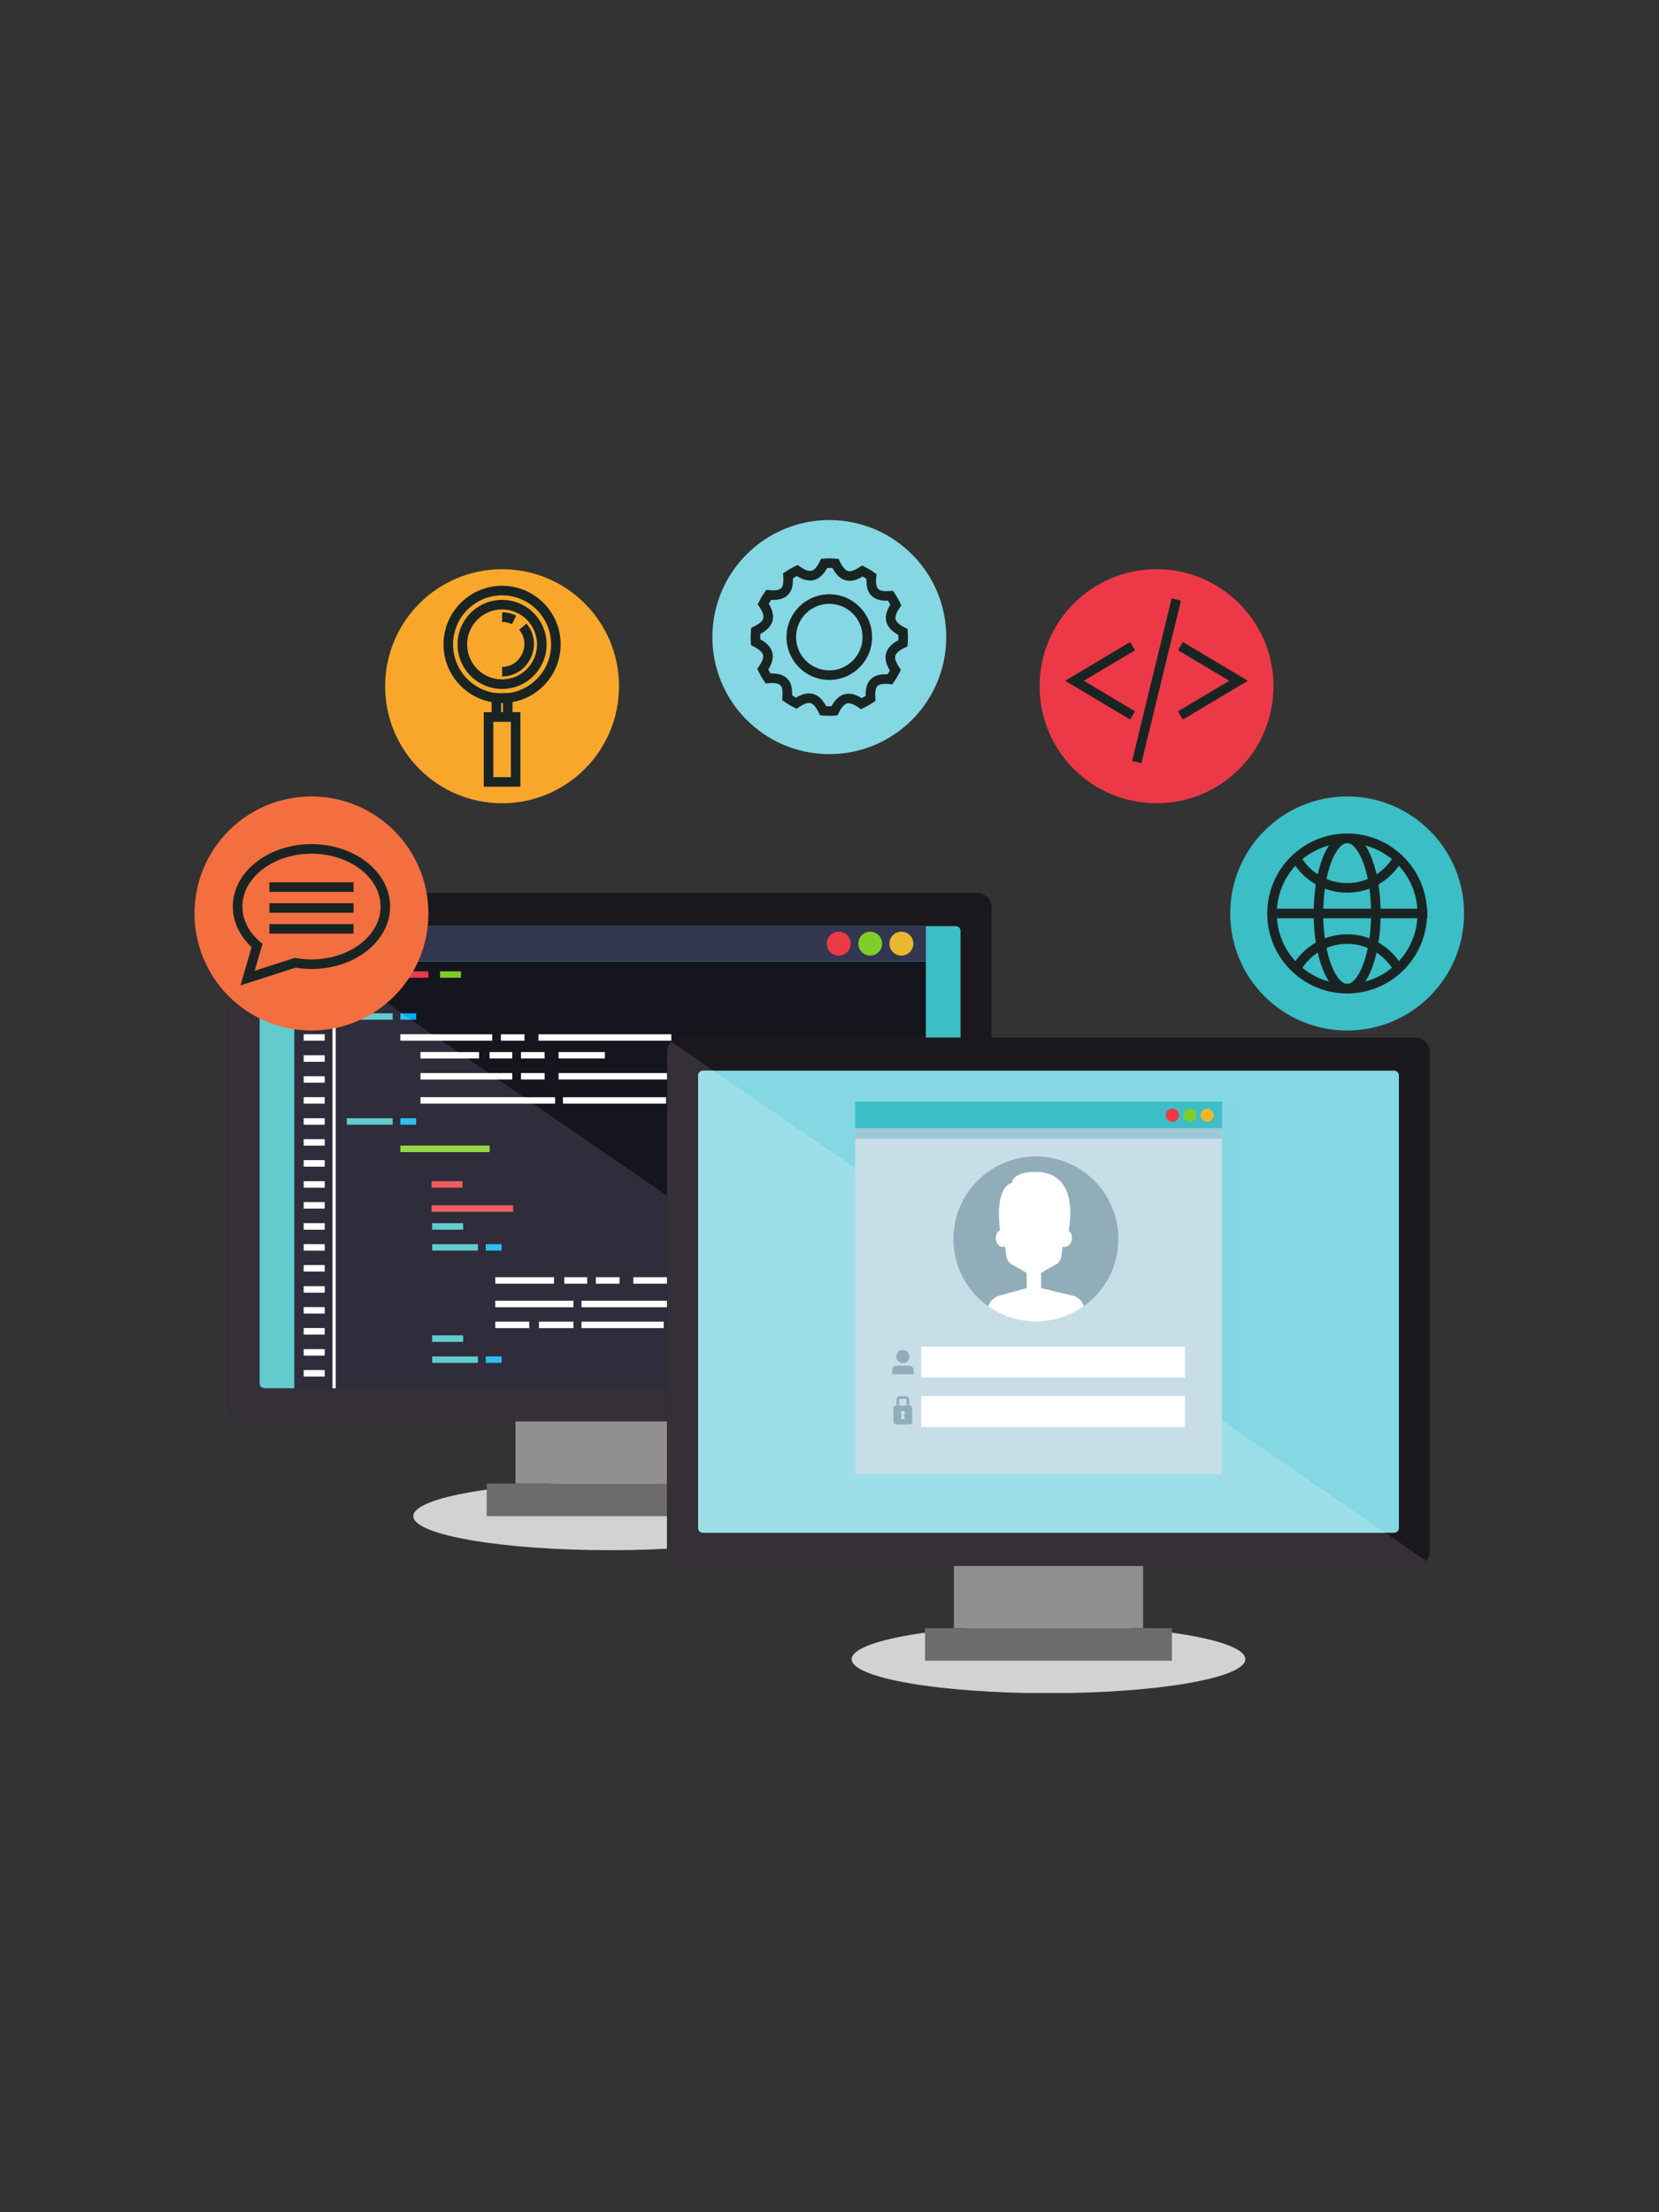<?xml version="1.0" encoding="UTF-8"?>
<svg xmlns="http://www.w3.org/2000/svg" xmlns:xlink="http://www.w3.org/1999/xlink" width="1296pt" height="1728pt" viewBox="0 0 1296 1728" version="1.2">
<rect x="0" y="0" width="1296" height="1728" fill="#333333" stroke="none"/>
<defs>
<clipPath id="clip1">
  <path d="M 665 1269 L 973 1269 L 973 1322.395 L 665 1322.395 Z M 665 1269 "/>
</clipPath>
</defs>
<g id="surface1">
<path style=" stroke:none;fill-rule:nonzero;fill:rgb(82.75%,82.349%,82.349%);fill-opacity:1;" d="M 630.395 1184.277 C 630.395 1198.969 561.551 1210.879 476.625 1210.879 C 391.711 1210.879 322.859 1198.969 322.859 1184.277 C 322.859 1169.598 391.711 1157.691 476.625 1157.691 C 561.551 1157.691 630.395 1169.598 630.395 1184.277 "/>
<g clip-path="url(#clip1)" clip-rule="nonzero">
<path style=" stroke:none;fill-rule:nonzero;fill:rgb(82.75%,82.349%,82.349%);fill-opacity:1;" d="M 972.852 1296.008 C 972.852 1310.688 904.008 1322.594 819.074 1322.594 C 734.16 1322.594 665.305 1310.688 665.305 1296.008 C 665.305 1281.316 734.16 1269.406 819.074 1269.406 C 904.008 1269.406 972.852 1281.316 972.852 1296.008 "/>
</g>
<path style=" stroke:none;fill-rule:nonzero;fill:rgb(10.59%,9.409%,11.369%);fill-opacity:1;" d="M 774.562 1098.918 C 774.562 1105.184 769.5 1110.262 763.227 1110.262 L 190.012 1110.262 C 183.762 1110.262 178.676 1105.184 178.676 1098.918 L 178.676 708.816 C 178.676 702.559 183.762 697.48 190.012 697.48 L 763.227 697.48 C 769.5 697.48 774.562 702.559 774.562 708.816 L 774.562 1098.918 "/>
<path style=" stroke:none;fill-rule:nonzero;fill:rgb(23.14%,74.509%,77.249%);fill-opacity:1;" d="M 750.355 1080.617 C 750.355 1082.668 748.691 1084.332 746.641 1084.332 L 206.598 1084.332 C 204.559 1084.332 202.895 1082.668 202.895 1080.617 L 202.895 727.105 C 202.895 725.062 204.559 723.398 206.598 723.398 L 746.641 723.398 C 748.691 723.398 750.355 725.062 750.355 727.105 L 750.355 1080.617 "/>
<path style=" stroke:none;fill-rule:nonzero;fill:rgb(8.24%,8.24%,11.76%);fill-opacity:1;" d="M 229.98 1084.332 L 723.27 1084.332 L 723.27 750.973 L 229.98 750.973 Z M 229.98 1084.332 "/>
<path style=" stroke:none;fill-rule:nonzero;fill:rgb(100%,100%,100%);fill-opacity:1;" d="M 259.691 1084.332 L 262.18 1084.332 L 262.18 750.973 L 259.691 750.973 Z M 259.691 1084.332 "/>
<path style=" stroke:none;fill-rule:nonzero;fill:rgb(20%,21.179%,31.369%);fill-opacity:1;" d="M 229.98 750.836 L 723.27 750.836 L 723.27 723.34 L 229.98 723.34 Z M 229.98 750.836 "/>
<path style=" stroke:none;fill-rule:nonzero;fill:rgb(92.94%,22.35%,27.84%);fill-opacity:1;" d="M 664.566 737.09 C 664.566 742.246 660.395 746.43 655.242 746.43 C 650.09 746.43 645.91 742.246 645.91 737.09 C 645.91 731.934 650.09 727.75 655.242 727.75 C 660.395 727.75 664.566 731.934 664.566 737.09 "/>
<path style=" stroke:none;fill-rule:nonzero;fill:rgb(50.2%,79.999%,15.689%);fill-opacity:1;" d="M 689.145 737.09 C 689.145 742.246 684.965 746.43 679.812 746.43 C 674.656 746.43 670.488 742.246 670.488 737.09 C 670.488 731.934 674.656 727.75 679.812 727.75 C 684.965 727.75 689.145 731.934 689.145 737.09 "/>
<path style=" stroke:none;fill-rule:nonzero;fill:rgb(92.159%,71.759%,18.039%);fill-opacity:1;" d="M 713.5 737.09 C 713.5 742.246 709.309 746.43 704.164 746.43 C 699.012 746.43 694.832 742.246 694.832 737.09 C 694.832 731.934 699.012 727.75 704.164 727.75 C 709.309 727.75 713.5 731.934 713.5 737.09 "/>
<path style=" stroke:none;fill-rule:nonzero;fill:rgb(100%,100%,100%);fill-opacity:1;" d="M 237.262 763.727 L 253.645 763.727 L 253.645 758.715 L 237.262 758.715 Z M 237.262 763.727 "/>
<path style=" stroke:none;fill-rule:nonzero;fill:rgb(100%,100%,100%);fill-opacity:1;" d="M 237.262 780.121 L 253.645 780.121 L 253.645 775.109 L 237.262 775.109 Z M 237.262 780.121 "/>
<path style=" stroke:none;fill-rule:nonzero;fill:rgb(100%,100%,100%);fill-opacity:1;" d="M 237.262 796.512 L 253.645 796.512 L 253.645 791.504 L 237.262 791.504 Z M 237.262 796.512 "/>
<path style=" stroke:none;fill-rule:nonzero;fill:rgb(100%,100%,100%);fill-opacity:1;" d="M 237.262 812.906 L 253.645 812.906 L 253.645 807.906 L 237.262 807.906 Z M 237.262 812.906 "/>
<path style=" stroke:none;fill-rule:nonzero;fill:rgb(100%,100%,100%);fill-opacity:1;" d="M 237.262 829.301 L 253.645 829.301 L 253.645 824.297 L 237.262 824.297 Z M 237.262 829.301 "/>
<path style=" stroke:none;fill-rule:nonzero;fill:rgb(100%,100%,100%);fill-opacity:1;" d="M 237.262 845.691 L 253.645 845.691 L 253.645 840.684 L 237.262 840.684 Z M 237.262 845.691 "/>
<path style=" stroke:none;fill-rule:nonzero;fill:rgb(100%,100%,100%);fill-opacity:1;" d="M 237.262 862.086 L 253.645 862.086 L 253.645 857.074 L 237.262 857.074 Z M 237.262 862.086 "/>
<path style=" stroke:none;fill-rule:nonzero;fill:rgb(100%,100%,100%);fill-opacity:1;" d="M 237.262 878.48 L 253.645 878.48 L 253.645 873.469 L 237.262 873.469 Z M 237.262 878.48 "/>
<path style=" stroke:none;fill-rule:nonzero;fill:rgb(100%,100%,100%);fill-opacity:1;" d="M 237.262 894.871 L 253.645 894.871 L 253.645 889.863 L 237.262 889.863 Z M 237.262 894.871 "/>
<path style=" stroke:none;fill-rule:nonzero;fill:rgb(100%,100%,100%);fill-opacity:1;" d="M 237.262 911.266 L 253.645 911.266 L 253.645 906.266 L 237.262 906.266 Z M 237.262 911.266 "/>
<path style=" stroke:none;fill-rule:nonzero;fill:rgb(100%,100%,100%);fill-opacity:1;" d="M 237.262 927.668 L 253.645 927.668 L 253.645 922.656 L 237.262 922.656 Z M 237.262 927.668 "/>
<path style=" stroke:none;fill-rule:nonzero;fill:rgb(100%,100%,100%);fill-opacity:1;" d="M 237.262 944.062 L 253.645 944.062 L 253.645 939.051 L 237.262 939.051 Z M 237.262 944.062 "/>
<path style=" stroke:none;fill-rule:nonzero;fill:rgb(100%,100%,100%);fill-opacity:1;" d="M 237.262 960.465 L 253.645 960.465 L 253.645 955.453 L 237.262 955.453 Z M 237.262 960.465 "/>
<path style=" stroke:none;fill-rule:nonzero;fill:rgb(100%,100%,100%);fill-opacity:1;" d="M 237.262 976.859 L 253.645 976.859 L 253.645 971.848 L 237.262 971.848 Z M 237.262 976.859 "/>
<path style=" stroke:none;fill-rule:nonzero;fill:rgb(100%,100%,100%);fill-opacity:1;" d="M 237.262 993.25 L 253.645 993.25 L 253.645 988.242 L 237.262 988.242 Z M 237.262 993.25 "/>
<path style=" stroke:none;fill-rule:nonzero;fill:rgb(100%,100%,100%);fill-opacity:1;" d="M 237.262 1009.652 L 253.645 1009.652 L 253.645 1004.645 L 237.262 1004.645 Z M 237.262 1009.652 "/>
<path style=" stroke:none;fill-rule:nonzero;fill:rgb(100%,100%,100%);fill-opacity:1;" d="M 237.262 1026.039 L 253.645 1026.039 L 253.645 1021.035 L 237.262 1021.035 Z M 237.262 1026.039 "/>
<path style=" stroke:none;fill-rule:nonzero;fill:rgb(100%,100%,100%);fill-opacity:1;" d="M 237.262 1042.43 L 253.645 1042.43 L 253.645 1037.422 L 237.262 1037.422 Z M 237.262 1042.43 "/>
<path style=" stroke:none;fill-rule:nonzero;fill:rgb(100%,100%,100%);fill-opacity:1;" d="M 237.262 1058.832 L 253.645 1058.832 L 253.645 1053.812 L 237.262 1053.812 Z M 237.262 1058.832 "/>
<path style=" stroke:none;fill-rule:nonzero;fill:rgb(100%,100%,100%);fill-opacity:1;" d="M 237.262 1075.227 L 253.645 1075.227 L 253.645 1070.215 L 237.262 1070.215 Z M 237.262 1075.227 "/>
<path style=" stroke:none;fill-rule:nonzero;fill:rgb(92.94%,22.35%,27.84%);fill-opacity:1;" d="M 270.93 763.727 L 334.652 763.727 L 334.652 758.715 L 270.93 758.715 Z M 270.93 763.727 "/>
<path style=" stroke:none;fill-rule:nonzero;fill:rgb(92.94%,22.35%,27.84%);fill-opacity:1;" d="M 337.18 946.57 L 400.879 946.57 L 400.879 941.562 L 337.18 941.562 Z M 337.18 946.57 "/>
<path style=" stroke:none;fill-rule:nonzero;fill:rgb(92.94%,22.35%,27.84%);fill-opacity:1;" d="M 337.18 927.668 L 361.301 927.668 L 361.301 922.656 L 337.18 922.656 Z M 337.18 927.668 "/>
<path style=" stroke:none;fill-rule:nonzero;fill:rgb(23.14%,74.509%,77.249%);fill-opacity:1;" d="M 270.93 780.121 L 295.062 780.121 L 295.062 775.109 L 270.93 775.109 Z M 270.93 780.121 "/>
<path style=" stroke:none;fill-rule:nonzero;fill:rgb(23.14%,74.509%,77.249%);fill-opacity:1;" d="M 270.93 796.512 L 306.672 796.512 L 306.672 791.504 L 270.93 791.504 Z M 270.93 796.512 "/>
<path style=" stroke:none;fill-rule:nonzero;fill:rgb(100%,100%,100%);fill-opacity:1;" d="M 312.805 812.906 L 384.477 812.906 L 384.477 807.906 L 312.805 807.906 Z M 312.805 812.906 "/>
<path style=" stroke:none;fill-rule:nonzero;fill:rgb(100%,100%,100%);fill-opacity:1;" d="M 420.664 812.906 L 524.41 812.906 L 524.41 807.906 L 420.664 807.906 Z M 420.664 812.906 "/>
<path style=" stroke:none;fill-rule:nonzero;fill:rgb(100%,100%,100%);fill-opacity:1;" d="M 409.727 812.906 L 391.305 812.906 L 391.305 807.906 L 409.727 807.906 L 409.727 812.906 "/>
<path style=" stroke:none;fill-rule:nonzero;fill:rgb(100%,100%,100%);fill-opacity:1;" d="M 328.508 843.191 L 400.18 843.191 L 400.18 838.18 L 328.508 838.18 Z M 328.508 843.191 "/>
<path style=" stroke:none;fill-rule:nonzero;fill:rgb(100%,100%,100%);fill-opacity:1;" d="M 436.355 843.191 L 540.113 843.191 L 540.113 838.18 L 436.355 838.18 Z M 436.355 843.191 "/>
<path style=" stroke:none;fill-rule:nonzero;fill:rgb(100%,100%,100%);fill-opacity:1;" d="M 425.43 843.191 L 407.004 843.191 L 407.004 838.18 L 425.43 838.18 L 425.43 843.191 "/>
<path style=" stroke:none;fill-rule:nonzero;fill:rgb(100%,100%,100%);fill-opacity:1;" d="M 328.508 826.797 L 374.238 826.797 L 374.238 821.789 L 328.508 821.789 Z M 328.508 826.797 "/>
<path style=" stroke:none;fill-rule:nonzero;fill:rgb(100%,100%,100%);fill-opacity:1;" d="M 382.438 821.789 L 382.438 826.797 L 400.18 826.797 L 400.18 821.789 L 382.438 821.789 "/>
<path style=" stroke:none;fill-rule:nonzero;fill:rgb(100%,100%,100%);fill-opacity:1;" d="M 472.531 826.797 L 436.355 826.797 L 436.355 821.789 L 472.531 821.789 L 472.531 826.797 "/>
<path style=" stroke:none;fill-rule:nonzero;fill:rgb(100%,100%,100%);fill-opacity:1;" d="M 425.43 826.797 L 407.004 826.797 L 407.004 821.789 L 425.43 821.789 L 425.43 826.797 "/>
<path style=" stroke:none;fill-rule:nonzero;fill:rgb(100%,100%,100%);fill-opacity:1;" d="M 386.984 1002.707 L 432.719 1002.707 L 432.719 997.695 L 386.984 997.695 Z M 386.984 1002.707 "/>
<path style=" stroke:none;fill-rule:nonzero;fill:rgb(100%,100%,100%);fill-opacity:1;" d="M 440.906 1002.707 L 458.66 1002.707 L 458.66 997.695 L 440.906 997.695 Z M 440.906 1002.707 "/>
<path style=" stroke:none;fill-rule:nonzero;fill:rgb(100%,100%,100%);fill-opacity:1;" d="M 494.836 1002.707 L 531.012 1002.707 L 531.012 997.695 L 494.836 997.695 Z M 494.836 1002.707 "/>
<path style=" stroke:none;fill-rule:nonzero;fill:rgb(100%,100%,100%);fill-opacity:1;" d="M 465.484 1002.707 L 483.918 1002.707 L 483.918 997.695 L 465.484 997.695 Z M 465.484 1002.707 "/>
<path style=" stroke:none;fill-rule:nonzero;fill:rgb(0%,67.839%,93.729%);fill-opacity:1;" d="M 312.805 796.512 L 325.094 796.512 L 325.094 791.504 L 312.805 791.504 Z M 312.805 796.512 "/>
<path style=" stroke:none;fill-rule:nonzero;fill:rgb(23.14%,74.509%,77.249%);fill-opacity:1;" d="M 337.637 960.465 L 361.758 960.465 L 361.758 955.453 L 337.637 955.453 Z M 337.637 960.465 "/>
<path style=" stroke:none;fill-rule:nonzero;fill:rgb(23.14%,74.509%,77.249%);fill-opacity:1;" d="M 337.637 976.859 L 373.363 976.859 L 373.363 971.848 L 337.637 971.848 Z M 337.637 976.859 "/>
<path style=" stroke:none;fill-rule:nonzero;fill:rgb(0%,67.839%,93.729%);fill-opacity:1;" d="M 379.5 976.859 L 391.789 976.859 L 391.789 971.848 L 379.5 971.848 Z M 379.5 976.859 "/>
<path style=" stroke:none;fill-rule:nonzero;fill:rgb(23.14%,74.509%,77.249%);fill-opacity:1;" d="M 337.637 1048.133 L 361.758 1048.133 L 361.758 1043.121 L 337.637 1043.121 Z M 337.637 1048.133 "/>
<path style=" stroke:none;fill-rule:nonzero;fill:rgb(23.14%,74.509%,77.249%);fill-opacity:1;" d="M 337.637 1064.516 L 373.363 1064.516 L 373.363 1059.516 L 337.637 1059.516 Z M 337.637 1064.516 "/>
<path style=" stroke:none;fill-rule:nonzero;fill:rgb(0%,67.839%,93.729%);fill-opacity:1;" d="M 379.5 1064.516 L 391.789 1064.516 L 391.789 1059.516 L 379.5 1059.516 Z M 379.5 1064.516 "/>
<path style=" stroke:none;fill-rule:nonzero;fill:rgb(23.14%,74.509%,77.249%);fill-opacity:1;" d="M 270.93 878.48 L 306.672 878.48 L 306.672 873.469 L 270.93 873.469 Z M 270.93 878.48 "/>
<path style=" stroke:none;fill-rule:nonzero;fill:rgb(0%,67.839%,93.729%);fill-opacity:1;" d="M 312.805 878.48 L 325.094 878.48 L 325.094 873.469 L 312.805 873.469 Z M 312.805 878.48 "/>
<path style=" stroke:none;fill-rule:nonzero;fill:rgb(50.2%,79.999%,15.689%);fill-opacity:1;" d="M 360.133 763.727 L 343.742 763.727 L 343.742 758.715 L 360.133 758.715 L 360.133 763.727 "/>
<path style=" stroke:none;fill-rule:nonzero;fill:rgb(50.2%,79.999%,15.689%);fill-opacity:1;" d="M 312.805 899.891 L 382.438 899.891 L 382.438 894.883 L 312.805 894.883 Z M 312.805 899.891 "/>
<path style=" stroke:none;fill-rule:nonzero;fill:rgb(100%,100%,100%);fill-opacity:1;" d="M 328.508 862.086 L 433.625 862.086 L 433.625 857.074 L 328.508 857.074 Z M 328.508 862.086 "/>
<path style=" stroke:none;fill-rule:nonzero;fill:rgb(100%,100%,100%);fill-opacity:1;" d="M 439.77 862.086 L 520.316 862.086 L 520.316 857.074 L 439.77 857.074 Z M 439.77 862.086 "/>
<path style=" stroke:none;fill-rule:nonzero;fill:rgb(100%,100%,100%);fill-opacity:1;" d="M 386.977 1021.035 L 447.965 1021.035 L 447.965 1016.027 L 386.977 1016.027 Z M 386.977 1021.035 "/>
<path style=" stroke:none;fill-rule:nonzero;fill:rgb(100%,100%,100%);fill-opacity:1;" d="M 454.332 1021.035 L 539.879 1021.035 L 539.879 1016.027 L 454.332 1016.027 Z M 454.332 1021.035 "/>
<path style=" stroke:none;fill-rule:nonzero;fill:rgb(100%,100%,100%);fill-opacity:1;" d="M 386.977 1037.422 L 413.383 1037.422 L 413.383 1032.418 L 386.977 1032.418 Z M 386.977 1037.422 "/>
<path style=" stroke:none;fill-rule:nonzero;fill:rgb(100%,100%,100%);fill-opacity:1;" d="M 421.109 1037.422 L 447.965 1037.422 L 447.965 1032.418 L 421.109 1032.418 Z M 421.109 1037.422 "/>
<path style=" stroke:none;fill-rule:nonzero;fill:rgb(100%,100%,100%);fill-opacity:1;" d="M 524.41 1037.422 L 539.879 1037.422 L 539.879 1032.418 L 524.41 1032.418 Z M 524.41 1037.422 "/>
<path style=" stroke:none;fill-rule:nonzero;fill:rgb(100%,100%,100%);fill-opacity:1;" d="M 454.332 1037.422 L 518.488 1037.422 L 518.488 1032.418 L 454.332 1032.418 Z M 454.332 1037.422 "/>
<path style=" stroke:none;fill-rule:nonzero;fill:rgb(20.779%,18.43%,21.959%);fill-opacity:1;" d="M 521.133 1110.262 L 190.012 1110.262 C 183.762 1110.262 178.676 1105.184 178.676 1098.918 L 178.676 708.816 C 178.676 708.805 178.676 708.797 178.676 708.777 C 178.695 705.664 179.961 702.844 182 700.801 L 214.871 723.398 L 206.598 723.398 C 204.559 723.398 202.895 725.062 202.895 727.105 L 202.895 1080.617 C 202.895 1082.668 204.559 1084.332 206.598 1084.332 L 521.133 1084.332 L 521.133 1110.262 "/>
<path style=" stroke:none;fill-rule:nonzero;fill:rgb(38.429%,79.61%,80.389%);fill-opacity:1;" d="M 229.98 1084.332 L 206.598 1084.332 C 204.559 1084.332 202.895 1082.668 202.895 1080.617 L 202.895 727.105 C 202.895 725.062 204.559 723.398 206.598 723.398 L 214.871 723.398 L 229.98 733.789 L 229.98 750.836 L 254.754 750.836 L 254.957 750.973 L 229.98 750.973 L 229.98 1084.332 "/>
<path style=" stroke:none;fill-rule:nonzero;fill:rgb(18.43%,17.65%,23.14%);fill-opacity:1;" d="M 521.133 1084.332 L 262.18 1084.332 L 262.18 755.934 L 270.93 761.965 L 270.93 763.727 L 273.508 763.727 L 290.066 775.109 L 270.93 775.109 L 270.93 780.121 L 295.062 780.121 L 295.062 778.555 L 313.895 791.504 L 312.805 791.504 L 312.805 796.512 L 321.176 796.512 L 337.742 807.906 L 312.805 807.906 L 312.805 812.906 L 345.016 812.906 L 357.926 821.789 L 328.508 821.789 L 328.508 826.797 L 365.219 826.797 L 381.766 838.18 L 328.508 838.18 L 328.508 843.191 L 389.047 843.191 L 409.242 857.074 L 328.508 857.074 L 328.508 862.086 L 416.523 862.086 L 521.133 934.031 L 521.133 997.695 L 494.836 997.695 L 494.836 1002.707 L 521.133 1002.707 L 521.133 1016.027 L 454.332 1016.027 L 454.332 1021.035 L 521.133 1021.035 L 521.133 1084.332 M 379.5 1059.516 L 379.5 1064.516 L 391.789 1064.516 L 391.789 1059.516 L 379.5 1059.516 M 337.637 1059.516 L 337.637 1064.516 L 373.363 1064.516 L 373.363 1059.516 L 337.637 1059.516 M 337.637 1043.121 L 337.637 1048.133 L 361.758 1048.133 L 361.758 1043.121 L 337.637 1043.121 M 454.332 1032.418 L 454.332 1037.422 L 518.488 1037.422 L 518.488 1032.418 L 454.332 1032.418 M 421.109 1032.418 L 421.109 1037.422 L 447.965 1037.422 L 447.965 1032.418 L 421.109 1032.418 M 386.977 1032.418 L 386.977 1037.422 L 413.383 1037.422 L 413.383 1032.418 L 386.977 1032.418 M 386.977 1016.027 L 386.977 1021.035 L 447.965 1021.035 L 447.965 1016.027 L 386.977 1016.027 M 465.484 997.695 L 465.484 1002.707 L 483.918 1002.707 L 483.918 997.695 L 465.484 997.695 M 440.906 997.695 L 440.906 1002.707 L 458.66 1002.707 L 458.66 997.695 L 440.906 997.695 M 386.984 997.695 L 386.984 1002.707 L 432.711 1002.707 L 432.711 997.695 L 386.984 997.695 M 379.5 971.848 L 379.5 976.859 L 391.789 976.859 L 391.789 971.848 L 379.5 971.848 M 337.637 971.848 L 337.637 976.859 L 373.363 976.859 L 373.363 971.848 L 337.637 971.848 M 337.637 955.453 L 337.637 960.465 L 361.758 960.465 L 361.758 955.453 L 337.637 955.453 M 337.18 941.562 L 337.18 946.57 L 400.879 946.57 L 400.879 941.562 L 337.18 941.562 M 337.18 922.656 L 337.18 927.668 L 361.301 927.668 L 361.301 922.656 L 337.18 922.656 M 312.805 894.871 L 312.805 899.891 L 382.438 899.891 L 382.438 894.871 L 312.805 894.871 M 312.805 873.469 L 312.805 878.48 L 325.094 878.48 L 325.094 873.469 L 312.805 873.469 M 270.93 873.469 L 270.93 878.48 L 306.672 878.48 L 306.672 873.469 L 270.93 873.469 M 270.93 791.504 L 270.93 796.512 L 306.672 796.512 L 306.672 791.504 L 270.93 791.504 M 259.691 1084.332 L 229.98 1084.332 L 229.98 750.973 L 254.957 750.973 L 259.691 754.223 L 259.691 1084.332 M 237.262 1070.215 L 237.262 1075.227 L 253.645 1075.227 L 253.645 1070.215 L 237.262 1070.215 M 237.262 1053.812 L 237.262 1058.832 L 253.645 1058.832 L 253.645 1053.812 L 237.262 1053.812 M 237.262 1037.422 L 237.262 1042.43 L 253.645 1042.43 L 253.645 1037.422 L 237.262 1037.422 M 237.262 1021.035 L 237.262 1026.039 L 253.645 1026.039 L 253.645 1021.035 L 237.262 1021.035 M 237.262 1004.645 L 237.262 1009.652 L 253.645 1009.652 L 253.645 1004.645 L 237.262 1004.645 M 237.262 988.242 L 237.262 993.25 L 253.645 993.25 L 253.645 988.242 L 237.262 988.242 M 237.262 971.848 L 237.262 976.859 L 253.645 976.859 L 253.645 971.848 L 237.262 971.848 M 237.262 955.453 L 237.262 960.465 L 253.645 960.465 L 253.645 955.453 L 237.262 955.453 M 237.262 939.051 L 237.262 944.062 L 253.645 944.062 L 253.645 939.051 L 237.262 939.051 M 237.262 922.656 L 237.262 927.668 L 253.645 927.668 L 253.645 922.656 L 237.262 922.656 M 237.262 906.266 L 237.262 911.266 L 253.645 911.266 L 253.645 906.266 L 237.262 906.266 M 237.262 889.863 L 237.262 894.871 L 253.645 894.871 L 253.645 889.863 L 237.262 889.863 M 237.262 873.469 L 237.262 878.48 L 253.645 878.48 L 253.645 873.469 L 237.262 873.469 M 237.262 857.074 L 237.262 862.086 L 253.645 862.086 L 253.645 857.074 L 237.262 857.074 M 237.262 840.684 L 237.262 845.691 L 253.645 845.691 L 253.645 840.684 L 237.262 840.684 M 237.262 824.297 L 237.262 829.301 L 253.645 829.301 L 253.645 824.297 L 237.262 824.297 M 237.262 807.906 L 237.262 812.906 L 253.645 812.906 L 253.645 807.906 L 237.262 807.906 M 237.262 791.504 L 237.262 796.512 L 253.645 796.512 L 253.645 791.504 L 237.262 791.504 M 237.262 775.109 L 237.262 780.121 L 253.645 780.121 L 253.645 775.109 L 237.262 775.109 M 237.262 758.715 L 237.262 763.727 L 253.645 763.727 L 253.645 758.715 L 237.262 758.715 "/>
<path style=" stroke:none;fill-rule:nonzero;fill:rgb(100%,100%,100%);fill-opacity:1;" d="M 262.18 1084.332 L 259.691 1084.332 L 259.691 754.223 L 262.18 755.934 L 262.18 1084.332 "/>
<path style=" stroke:none;fill-rule:nonzero;fill:rgb(30.589%,30.199%,40.388%);fill-opacity:1;" d="M 254.754 750.836 L 229.98 750.836 L 229.98 733.789 L 254.754 750.836 "/>
<path style=" stroke:none;fill-rule:nonzero;fill:rgb(100%,100%,100%);fill-opacity:1;" d="M 237.262 763.727 L 253.645 763.727 L 253.645 758.715 L 237.262 758.715 Z M 237.262 763.727 "/>
<path style=" stroke:none;fill-rule:nonzero;fill:rgb(100%,100%,100%);fill-opacity:1;" d="M 237.262 780.121 L 253.645 780.121 L 253.645 775.109 L 237.262 775.109 Z M 237.262 780.121 "/>
<path style=" stroke:none;fill-rule:nonzero;fill:rgb(100%,100%,100%);fill-opacity:1;" d="M 237.262 796.512 L 253.645 796.512 L 253.645 791.504 L 237.262 791.504 Z M 237.262 796.512 "/>
<path style=" stroke:none;fill-rule:nonzero;fill:rgb(100%,100%,100%);fill-opacity:1;" d="M 237.262 812.906 L 253.645 812.906 L 253.645 807.906 L 237.262 807.906 Z M 237.262 812.906 "/>
<path style=" stroke:none;fill-rule:nonzero;fill:rgb(100%,100%,100%);fill-opacity:1;" d="M 237.262 829.301 L 253.645 829.301 L 253.645 824.297 L 237.262 824.297 Z M 237.262 829.301 "/>
<path style=" stroke:none;fill-rule:nonzero;fill:rgb(100%,100%,100%);fill-opacity:1;" d="M 237.262 845.691 L 253.645 845.691 L 253.645 840.684 L 237.262 840.684 Z M 237.262 845.691 "/>
<path style=" stroke:none;fill-rule:nonzero;fill:rgb(100%,100%,100%);fill-opacity:1;" d="M 237.262 862.086 L 253.645 862.086 L 253.645 857.074 L 237.262 857.074 Z M 237.262 862.086 "/>
<path style=" stroke:none;fill-rule:nonzero;fill:rgb(100%,100%,100%);fill-opacity:1;" d="M 237.262 878.48 L 253.645 878.48 L 253.645 873.469 L 237.262 873.469 Z M 237.262 878.48 "/>
<path style=" stroke:none;fill-rule:nonzero;fill:rgb(100%,100%,100%);fill-opacity:1;" d="M 237.262 894.871 L 253.645 894.871 L 253.645 889.863 L 237.262 889.863 Z M 237.262 894.871 "/>
<path style=" stroke:none;fill-rule:nonzero;fill:rgb(100%,100%,100%);fill-opacity:1;" d="M 237.262 911.266 L 253.645 911.266 L 253.645 906.266 L 237.262 906.266 Z M 237.262 911.266 "/>
<path style=" stroke:none;fill-rule:nonzero;fill:rgb(100%,100%,100%);fill-opacity:1;" d="M 237.262 927.668 L 253.645 927.668 L 253.645 922.656 L 237.262 922.656 Z M 237.262 927.668 "/>
<path style=" stroke:none;fill-rule:nonzero;fill:rgb(100%,100%,100%);fill-opacity:1;" d="M 237.262 944.062 L 253.645 944.062 L 253.645 939.051 L 237.262 939.051 Z M 237.262 944.062 "/>
<path style=" stroke:none;fill-rule:nonzero;fill:rgb(100%,100%,100%);fill-opacity:1;" d="M 237.262 960.465 L 253.645 960.465 L 253.645 955.453 L 237.262 955.453 Z M 237.262 960.465 "/>
<path style=" stroke:none;fill-rule:nonzero;fill:rgb(100%,100%,100%);fill-opacity:1;" d="M 237.262 976.859 L 253.645 976.859 L 253.645 971.848 L 237.262 971.848 Z M 237.262 976.859 "/>
<path style=" stroke:none;fill-rule:nonzero;fill:rgb(100%,100%,100%);fill-opacity:1;" d="M 237.262 993.25 L 253.645 993.25 L 253.645 988.242 L 237.262 988.242 Z M 237.262 993.25 "/>
<path style=" stroke:none;fill-rule:nonzero;fill:rgb(100%,100%,100%);fill-opacity:1;" d="M 237.262 1009.652 L 253.645 1009.652 L 253.645 1004.645 L 237.262 1004.645 Z M 237.262 1009.652 "/>
<path style=" stroke:none;fill-rule:nonzero;fill:rgb(100%,100%,100%);fill-opacity:1;" d="M 237.262 1026.039 L 253.645 1026.039 L 253.645 1021.035 L 237.262 1021.035 Z M 237.262 1026.039 "/>
<path style=" stroke:none;fill-rule:nonzero;fill:rgb(100%,100%,100%);fill-opacity:1;" d="M 237.262 1042.43 L 253.645 1042.43 L 253.645 1037.422 L 237.262 1037.422 Z M 237.262 1042.43 "/>
<path style=" stroke:none;fill-rule:nonzero;fill:rgb(100%,100%,100%);fill-opacity:1;" d="M 237.262 1058.832 L 253.645 1058.832 L 253.645 1053.812 L 237.262 1053.812 Z M 237.262 1058.832 "/>
<path style=" stroke:none;fill-rule:nonzero;fill:rgb(100%,100%,100%);fill-opacity:1;" d="M 237.262 1075.227 L 253.645 1075.227 L 253.645 1070.215 L 237.262 1070.215 Z M 237.262 1075.227 "/>
<path style=" stroke:none;fill-rule:nonzero;fill:rgb(94.119%,36.469%,36.859%);fill-opacity:1;" d="M 273.508 763.727 L 270.93 763.727 L 270.93 761.965 L 273.508 763.727 "/>
<path style=" stroke:none;fill-rule:nonzero;fill:rgb(94.119%,36.469%,36.859%);fill-opacity:1;" d="M 337.18 946.57 L 400.879 946.57 L 400.879 941.562 L 337.18 941.562 Z M 337.18 946.57 "/>
<path style=" stroke:none;fill-rule:nonzero;fill:rgb(94.119%,36.469%,36.859%);fill-opacity:1;" d="M 337.18 927.668 L 361.301 927.668 L 361.301 922.656 L 337.18 922.656 Z M 337.18 927.668 "/>
<path style=" stroke:none;fill-rule:nonzero;fill:rgb(38.429%,79.61%,80.389%);fill-opacity:1;" d="M 295.062 780.121 L 270.93 780.121 L 270.93 775.109 L 290.066 775.109 L 295.062 778.555 L 295.062 780.121 "/>
<path style=" stroke:none;fill-rule:nonzero;fill:rgb(38.429%,79.61%,80.389%);fill-opacity:1;" d="M 270.93 796.512 L 306.672 796.512 L 306.672 791.504 L 270.93 791.504 Z M 270.93 796.512 "/>
<path style=" stroke:none;fill-rule:nonzero;fill:rgb(100%,100%,100%);fill-opacity:1;" d="M 345.016 812.906 L 312.805 812.906 L 312.805 807.906 L 337.742 807.906 L 345.016 812.906 "/>
<path style=" stroke:none;fill-rule:nonzero;fill:rgb(100%,100%,100%);fill-opacity:1;" d="M 389.047 843.191 L 328.508 843.191 L 328.508 838.18 L 381.766 838.18 L 389.047 843.191 "/>
<path style=" stroke:none;fill-rule:nonzero;fill:rgb(100%,100%,100%);fill-opacity:1;" d="M 365.219 826.797 L 328.508 826.797 L 328.508 821.789 L 357.926 821.789 L 365.219 826.797 "/>
<path style=" stroke:none;fill-rule:nonzero;fill:rgb(100%,100%,100%);fill-opacity:1;" d="M 386.984 1002.707 L 432.719 1002.707 L 432.719 997.695 L 386.984 997.695 Z M 386.984 1002.707 "/>
<path style=" stroke:none;fill-rule:nonzero;fill:rgb(100%,100%,100%);fill-opacity:1;" d="M 440.906 1002.707 L 458.66 1002.707 L 458.66 997.695 L 440.906 997.695 Z M 440.906 1002.707 "/>
<path style=" stroke:none;fill-rule:nonzero;fill:rgb(100%,100%,100%);fill-opacity:1;" d="M 494.836 1002.707 L 521.133 1002.707 L 521.133 997.695 L 494.836 997.695 Z M 494.836 1002.707 "/>
<path style=" stroke:none;fill-rule:nonzero;fill:rgb(100%,100%,100%);fill-opacity:1;" d="M 465.484 1002.707 L 483.918 1002.707 L 483.918 997.695 L 465.484 997.695 Z M 465.484 1002.707 "/>
<path style=" stroke:none;fill-rule:nonzero;fill:rgb(20%,74.12%,94.899%);fill-opacity:1;" d="M 321.176 796.512 L 312.805 796.512 L 312.805 791.504 L 313.895 791.504 L 321.176 796.512 "/>
<path style=" stroke:none;fill-rule:nonzero;fill:rgb(38.429%,79.61%,80.389%);fill-opacity:1;" d="M 337.637 960.465 L 361.758 960.465 L 361.758 955.453 L 337.637 955.453 Z M 337.637 960.465 "/>
<path style=" stroke:none;fill-rule:nonzero;fill:rgb(38.429%,79.61%,80.389%);fill-opacity:1;" d="M 337.637 976.859 L 373.363 976.859 L 373.363 971.848 L 337.637 971.848 Z M 337.637 976.859 "/>
<path style=" stroke:none;fill-rule:nonzero;fill:rgb(20%,74.12%,94.899%);fill-opacity:1;" d="M 379.5 976.859 L 391.789 976.859 L 391.789 971.848 L 379.5 971.848 Z M 379.5 976.859 "/>
<path style=" stroke:none;fill-rule:nonzero;fill:rgb(38.429%,79.61%,80.389%);fill-opacity:1;" d="M 337.637 1048.133 L 361.758 1048.133 L 361.758 1043.121 L 337.637 1043.121 Z M 337.637 1048.133 "/>
<path style=" stroke:none;fill-rule:nonzero;fill:rgb(38.429%,79.61%,80.389%);fill-opacity:1;" d="M 337.637 1064.516 L 373.363 1064.516 L 373.363 1059.516 L 337.637 1059.516 Z M 337.637 1064.516 "/>
<path style=" stroke:none;fill-rule:nonzero;fill:rgb(20%,74.12%,94.899%);fill-opacity:1;" d="M 379.5 1064.516 L 391.789 1064.516 L 391.789 1059.516 L 379.5 1059.516 Z M 379.5 1064.516 "/>
<path style=" stroke:none;fill-rule:nonzero;fill:rgb(38.429%,79.61%,80.389%);fill-opacity:1;" d="M 270.93 878.48 L 306.672 878.48 L 306.672 873.469 L 270.93 873.469 Z M 270.93 878.48 "/>
<path style=" stroke:none;fill-rule:nonzero;fill:rgb(20%,74.12%,94.899%);fill-opacity:1;" d="M 312.805 878.48 L 325.094 878.48 L 325.094 873.469 L 312.805 873.469 Z M 312.805 878.48 "/>
<path style=" stroke:none;fill-rule:nonzero;fill:rgb(59.999%,83.919%,29.41%);fill-opacity:1;" d="M 312.805 899.891 L 382.438 899.891 L 382.438 894.883 L 312.805 894.883 Z M 312.805 899.891 "/>
<path style=" stroke:none;fill-rule:nonzero;fill:rgb(100%,100%,100%);fill-opacity:1;" d="M 416.523 862.086 L 328.508 862.086 L 328.508 857.074 L 409.242 857.074 L 416.523 862.086 "/>
<path style=" stroke:none;fill-rule:nonzero;fill:rgb(100%,100%,100%);fill-opacity:1;" d="M 386.977 1021.035 L 447.965 1021.035 L 447.965 1016.027 L 386.977 1016.027 Z M 386.977 1021.035 "/>
<path style=" stroke:none;fill-rule:nonzero;fill:rgb(100%,100%,100%);fill-opacity:1;" d="M 454.332 1021.035 L 521.133 1021.035 L 521.133 1016.027 L 454.332 1016.027 Z M 454.332 1021.035 "/>
<path style=" stroke:none;fill-rule:nonzero;fill:rgb(100%,100%,100%);fill-opacity:1;" d="M 386.977 1037.422 L 413.383 1037.422 L 413.383 1032.418 L 386.977 1032.418 Z M 386.977 1037.422 "/>
<path style=" stroke:none;fill-rule:nonzero;fill:rgb(100%,100%,100%);fill-opacity:1;" d="M 421.109 1037.422 L 447.965 1037.422 L 447.965 1032.418 L 421.109 1032.418 Z M 421.109 1037.422 "/>
<path style=" stroke:none;fill-rule:nonzero;fill:rgb(100%,100%,100%);fill-opacity:1;" d="M 454.332 1037.422 L 518.488 1037.422 L 518.488 1032.418 L 454.332 1032.418 Z M 454.332 1037.422 "/>
<path style=" stroke:none;fill-rule:nonzero;fill:rgb(56.859%,56.079%,56.079%);fill-opacity:1;" d="M 402.707 1158.867 L 550.535 1158.867 L 550.535 1110.262 L 402.707 1110.262 Z M 402.707 1158.867 "/>
<path style=" stroke:none;fill-rule:nonzero;fill:rgb(43.14%,41.959%,42.349%);fill-opacity:1;" d="M 380.199 1184.297 L 573.059 1184.297 L 573.059 1158.867 L 380.199 1158.867 Z M 380.199 1184.297 "/>
<path style=" stroke:none;fill-rule:nonzero;fill:rgb(10.59%,9.409%,11.369%);fill-opacity:1;" d="M 1117.02 1211.832 C 1117.02 1218.098 1111.945 1223.176 1105.684 1223.176 L 532.469 1223.176 C 526.219 1223.176 521.133 1218.098 521.133 1211.832 L 521.133 821.738 C 521.133 815.473 526.219 810.395 532.469 810.395 L 1105.684 810.395 C 1111.945 810.395 1117.02 815.473 1117.02 821.738 L 1117.02 1211.832 "/>
<path style=" stroke:none;fill-rule:nonzero;fill:rgb(51.759%,84.309%,89.02%);fill-opacity:1;" d="M 1092.812 1193.539 C 1092.812 1195.582 1091.148 1197.246 1089.098 1197.246 L 549.055 1197.246 C 547.016 1197.246 545.352 1195.582 545.352 1193.539 L 545.352 840.031 C 545.352 837.977 547.016 836.324 549.055 836.324 L 1089.098 836.324 C 1091.148 836.324 1092.812 837.977 1092.812 840.031 L 1092.812 1193.539 "/>
<path style=" stroke:none;fill-rule:nonzero;fill:rgb(100%,100%,100%);fill-opacity:1;" d="M 1105.723 1223.176 C 1105.723 1223.176 1105.734 1223.176 1105.734 1223.176 C 1105.734 1223.176 1105.723 1223.176 1105.723 1223.176 M 1105.762 1223.176 C 1105.773 1223.176 1105.773 1223.176 1105.781 1223.176 C 1105.773 1223.176 1105.773 1223.176 1105.762 1223.176 M 1105.801 1223.176 C 1105.801 1223.176 1105.812 1223.176 1105.82 1223.176 C 1105.812 1223.176 1105.801 1223.176 1105.801 1223.176 M 1105.84 1223.176 C 1105.84 1223.176 1105.852 1223.176 1105.859 1223.176 C 1105.852 1223.176 1105.84 1223.176 1105.84 1223.176 M 1105.879 1223.176 C 1105.879 1223.176 1105.891 1223.176 1105.898 1223.176 C 1105.891 1223.176 1105.879 1223.176 1105.879 1223.176 M 1105.91 1223.176 C 1105.918 1223.176 1105.93 1223.176 1105.938 1223.176 C 1105.93 1223.176 1105.918 1223.176 1105.91 1223.176 M 1105.949 1223.176 C 1105.957 1223.176 1105.969 1223.176 1105.969 1223.176 C 1105.969 1223.176 1105.957 1223.176 1105.949 1223.176 M 1105.984 1223.176 C 1105.996 1223.176 1106.004 1223.176 1106.016 1223.176 C 1106.004 1223.176 1105.996 1223.176 1105.984 1223.176 M 1106.023 1223.176 C 1106.035 1223.164 1106.043 1223.164 1106.043 1223.164 C 1106.043 1223.164 1106.035 1223.164 1106.023 1223.176 M 1106.055 1223.164 C 1106.062 1223.164 1106.082 1223.164 1106.082 1223.164 C 1106.082 1223.164 1106.062 1223.164 1106.055 1223.164 M 1106.082 1223.164 C 1106.152 1223.164 1106.211 1223.164 1106.27 1223.164 C 1106.211 1223.164 1106.152 1223.164 1106.082 1223.164 M 1106.27 1223.164 C 1108.398 1223.047 1110.359 1222.359 1112.016 1221.238 C 1110.359 1222.359 1108.398 1223.047 1106.27 1223.164 M 1112.023 1221.238 C 1112.035 1221.23 1112.035 1221.23 1112.043 1221.219 C 1112.035 1221.23 1112.035 1221.23 1112.023 1221.238 M 1112.055 1221.211 C 1112.062 1221.211 1112.062 1221.211 1112.062 1221.211 C 1112.062 1221.211 1112.062 1221.211 1112.055 1221.211 "/>
<path style=" stroke:none;fill-rule:nonzero;fill:rgb(18.43%,17.65%,23.14%);fill-opacity:1;" d="M 521.133 821.738 C 521.133 821.73 521.133 821.711 521.133 821.699 C 521.133 821.711 521.133 821.73 521.133 821.738 M 524.031 814.18 C 524.168 814.023 524.312 813.867 524.457 813.723 C 524.312 813.867 524.168 814.023 524.031 814.18 "/>
<path style=" stroke:none;fill-rule:nonzero;fill:rgb(20.779%,18.43%,21.959%);fill-opacity:1;" d="M 1105.684 1223.176 L 532.469 1223.176 C 526.219 1223.176 521.133 1218.098 521.133 1211.832 L 521.133 821.738 C 521.133 821.73 521.133 821.711 521.133 821.699 C 521.145 818.812 522.242 816.176 524.031 814.18 C 524.168 814.023 524.312 813.867 524.457 813.723 L 557.328 836.324 L 549.055 836.324 C 547.016 836.324 545.352 837.977 545.352 840.031 L 545.352 1193.539 C 545.352 1195.582 547.016 1197.246 549.055 1197.246 L 1082.137 1197.246 L 1114.211 1219.305 C 1113.59 1220.012 1112.879 1220.656 1112.094 1221.191 C 1112.082 1221.199 1112.074 1221.199 1112.062 1221.211 C 1112.062 1221.211 1112.062 1221.211 1112.055 1221.211 C 1112.055 1221.219 1112.043 1221.219 1112.043 1221.219 C 1112.035 1221.23 1112.035 1221.23 1112.023 1221.238 C 1112.023 1221.238 1112.023 1221.238 1112.016 1221.238 C 1110.359 1222.359 1108.398 1223.047 1106.27 1223.164 C 1106.211 1223.164 1106.152 1223.164 1106.082 1223.164 C 1106.082 1223.164 1106.062 1223.164 1106.055 1223.164 C 1106.055 1223.164 1106.055 1223.164 1106.043 1223.164 C 1106.043 1223.164 1106.035 1223.164 1106.023 1223.176 C 1106.016 1223.176 1106.016 1223.176 1106.016 1223.176 C 1106.004 1223.176 1105.996 1223.176 1105.984 1223.176 C 1105.984 1223.176 1105.977 1223.176 1105.969 1223.176 C 1105.969 1223.176 1105.957 1223.176 1105.949 1223.176 C 1105.949 1223.176 1105.938 1223.176 1105.938 1223.176 C 1105.93 1223.176 1105.918 1223.176 1105.91 1223.176 C 1105.91 1223.176 1105.898 1223.176 1105.898 1223.176 C 1105.891 1223.176 1105.879 1223.176 1105.879 1223.176 C 1105.871 1223.176 1105.859 1223.176 1105.859 1223.176 C 1105.852 1223.176 1105.84 1223.176 1105.84 1223.176 C 1105.832 1223.176 1105.82 1223.176 1105.82 1223.176 C 1105.812 1223.176 1105.801 1223.176 1105.801 1223.176 C 1105.793 1223.176 1105.781 1223.176 1105.781 1223.176 C 1105.773 1223.176 1105.773 1223.176 1105.762 1223.176 C 1105.754 1223.176 1105.742 1223.176 1105.734 1223.176 C 1105.734 1223.176 1105.723 1223.176 1105.723 1223.176 C 1105.715 1223.176 1105.695 1223.176 1105.684 1223.176 "/>
<path style=" stroke:none;fill-rule:nonzero;fill:rgb(61.569%,87.45%,90.979%);fill-opacity:1;" d="M 1082.137 1197.246 L 549.055 1197.246 C 547.016 1197.246 545.352 1195.582 545.352 1193.539 L 545.352 840.031 C 545.352 837.977 547.016 836.324 549.055 836.324 L 557.328 836.324 L 668.039 912.461 L 668.039 1168.344 L 970.117 1168.344 L 970.117 1120.203 L 1082.137 1197.246 "/>
<path style=" stroke:none;fill-rule:nonzero;fill:rgb(56.859%,56.079%,56.079%);fill-opacity:1;" d="M 892.992 1271.789 L 745.164 1271.789 L 745.164 1223.176 L 892.992 1223.176 L 892.992 1271.789 "/>
<path style=" stroke:none;fill-rule:nonzero;fill:rgb(43.14%,41.959%,42.349%);fill-opacity:1;" d="M 915.516 1297.211 L 722.648 1297.211 L 722.648 1271.789 L 915.516 1271.789 L 915.516 1297.211 "/>
<path style=" stroke:none;fill-rule:nonzero;fill:rgb(51.759%,83.919%,89.02%);fill-opacity:1;" d="M 970.117 1120.203 L 954.543 1109.504 L 954.543 881.172 L 668.039 881.172 L 668.039 912.461 L 668.039 860.449 L 970.117 860.449 L 970.117 1120.203 "/>
<path style=" stroke:none;fill-rule:nonzero;fill:rgb(61.569%,87.45%,90.979%);fill-opacity:1;" d="M 970.117 1168.344 L 668.039 1168.344 L 668.039 912.461 L 668.039 1151.539 L 954.543 1151.539 L 954.543 1109.504 L 970.117 1120.203 L 970.117 1168.344 "/>
<path style=" stroke:none;fill-rule:nonzero;fill:rgb(78.429%,87.059%,90.59%);fill-opacity:1;" d="M 668.039 1151.539 L 954.543 1151.539 L 954.543 881.172 L 668.039 881.172 Z M 668.039 1151.539 "/>
<path style=" stroke:none;fill-rule:nonzero;fill:rgb(61.179%,78.429%,85.489%);fill-opacity:1;" d="M 668.039 889.434 L 954.543 889.434 L 954.543 881.184 L 668.039 881.184 Z M 668.039 889.434 "/>
<path style=" stroke:none;fill-rule:nonzero;fill:rgb(23.14%,74.509%,77.249%);fill-opacity:1;" d="M 954.543 881.172 L 668.039 881.172 L 668.039 860.449 L 954.543 860.449 L 954.543 881.172 "/>
<path style=" stroke:none;fill-rule:nonzero;fill:rgb(57.249%,67.839%,72.939%);fill-opacity:1;" d="M 873.672 967.801 C 873.672 1003.406 844.828 1032.273 809.242 1032.273 C 773.668 1032.273 744.824 1003.406 744.824 967.801 C 744.824 932.191 773.668 903.328 809.242 903.328 C 844.828 903.328 873.672 932.191 873.672 967.801 "/>
<path style=" stroke:none;fill-rule:nonzero;fill:rgb(100%,100%,100%);fill-opacity:1;" d="M 782.285 960.629 C 781.895 960.688 781.535 960.797 781.195 960.941 C 781.203 960.941 782.254 960.27 783.488 960.66 C 783.09 960.59 782.684 960.582 782.285 960.629 Z M 832.148 960.621 C 832.148 960.621 832.488 960.551 833.016 960.629 C 832.723 960.602 832.441 960.602 832.148 960.621 Z M 838.984 1012.359 L 816.105 1006.844 L 816.086 1006.863 L 813.277 1006.152 L 813.277 994.418 C 813.434 994.242 814.738 993.289 824.41 987.957 C 824.41 987.957 828.891 986.324 829.367 979.855 L 830.125 973.656 C 830.488 973.812 830.867 973.93 831.273 973.988 C 834.133 974.367 836.855 971.691 837.34 967.996 C 837.719 965.125 836.633 962.496 834.785 961.293 L 834.812 961.312 C 834.812 961.312 834.91 960.895 835.047 960.152 L 835.047 960.145 C 835.191 959.336 835.387 958.121 835.582 956.602 L 835.582 956.582 C 836.992 945.5 837.828 918.543 813.277 915.574 C 813.277 915.574 792.336 913.309 790.383 924.078 C 790.383 924.078 778.004 925.371 780.727 956.582 L 780.746 956.73 C 780.836 957.723 780.934 958.734 781.059 959.773 L 781.066 959.898 C 781.105 960.242 781.145 960.59 781.195 960.941 C 778.949 961.906 777.547 964.805 777.977 967.996 C 778.453 971.691 781.176 974.367 784.035 973.988 C 784.434 973.93 784.801 973.824 785.152 973.676 L 785.949 979.855 C 786.426 986.324 790.898 987.957 790.898 987.957 C 802.875 994.547 801.895 994.449 801.895 994.449 L 802.039 994.547 L 802.039 1006.152 L 798.793 1007.047 L 780.406 1012.145 C 780.406 1012.145 774.359 1013.664 771.957 1020.367 C 782.477 1027.855 795.352 1032.273 809.242 1032.273 C 823.242 1032.273 836.184 1027.797 846.742 1020.211 C 844.125 1013.391 838.984 1012.359 838.984 1012.359 "/>
<path style=" stroke:none;fill-rule:nonzero;fill:rgb(92.94%,22.35%,27.84%);fill-opacity:1;" d="M 921.07 871.113 C 921.07 873.984 918.746 876.301 915.879 876.301 C 913.02 876.301 910.695 873.984 910.695 871.113 C 910.695 868.254 913.02 865.93 915.879 865.93 C 918.746 865.93 921.07 868.254 921.07 871.113 "/>
<path style=" stroke:none;fill-rule:nonzero;fill:rgb(50.2%,79.999%,15.689%);fill-opacity:1;" d="M 934.73 871.113 C 934.73 873.984 932.406 876.301 929.535 876.301 C 926.68 876.301 924.355 873.984 924.355 871.113 C 924.355 868.254 926.68 865.93 929.535 865.93 C 932.406 865.93 934.73 868.254 934.73 871.113 "/>
<path style=" stroke:none;fill-rule:nonzero;fill:rgb(92.159%,71.759%,18.039%);fill-opacity:1;" d="M 948.262 871.113 C 948.262 873.984 945.938 876.301 943.078 876.301 C 940.211 876.301 937.898 873.984 937.898 871.113 C 937.898 868.254 940.211 865.93 943.078 865.93 C 945.938 865.93 948.262 868.254 948.262 871.113 "/>
<path style=" stroke:none;fill-rule:nonzero;fill:rgb(100%,100%,100%);fill-opacity:1;" d="M 925.676 1076.062 L 719.664 1076.062 L 719.664 1051.906 L 925.676 1051.906 L 925.676 1076.062 "/>
<path style=" stroke:none;fill-rule:nonzero;fill:rgb(100%,100%,100%);fill-opacity:1;" d="M 925.676 1114.719 L 719.664 1114.719 L 719.664 1090.559 L 925.676 1090.559 L 925.676 1114.719 "/>
<path style=" stroke:none;fill-rule:nonzero;fill:rgb(57.249%,67.839%,72.939%);fill-opacity:1;" d="M 706.898 1108.414 L 703.727 1108.414 L 704.391 1104.969 C 703.98 1104.676 703.727 1104.219 703.727 1103.684 C 703.727 1102.809 704.438 1102.098 705.312 1102.098 C 706.188 1102.098 706.898 1102.809 706.898 1103.684 C 706.898 1104.297 706.559 1104.812 706.051 1105.086 Z M 710.68 1097.867 L 699.957 1097.867 C 698.836 1097.867 697.934 1098.77 697.934 1099.891 L 697.934 1110.621 C 697.934 1111.73 698.836 1112.645 699.957 1112.645 L 710.68 1112.645 C 711.789 1112.645 712.691 1111.73 712.691 1110.621 L 712.691 1099.891 C 712.691 1098.77 711.789 1097.867 710.68 1097.867 "/>
<path style=" stroke:none;fill-rule:nonzero;fill:rgb(57.249%,67.839%,72.939%);fill-opacity:1;" d="M 710.289 1097.867 L 708.219 1097.867 L 708.219 1093.227 C 708.219 1092.906 707.957 1092.641 707.625 1092.641 L 703 1092.641 C 702.676 1092.641 702.414 1092.906 702.414 1093.227 L 702.414 1097.867 L 700.336 1097.867 L 700.336 1093.227 C 700.336 1091.758 701.52 1090.559 703 1090.559 L 707.625 1090.559 C 709.105 1090.559 710.289 1091.758 710.289 1093.227 L 710.289 1097.867 "/>
<path style=" stroke:none;fill-rule:nonzero;fill:rgb(57.249%,67.839%,72.939%);fill-opacity:1;" d="M 710.477 1059.691 C 710.477 1062.531 708.16 1064.848 705.312 1064.848 C 702.473 1064.848 700.16 1062.531 700.16 1059.691 C 700.16 1056.84 702.473 1054.523 705.312 1054.523 C 708.16 1054.523 710.477 1056.84 710.477 1059.691 "/>
<path style=" stroke:none;fill-rule:nonzero;fill:rgb(57.249%,67.839%,72.939%);fill-opacity:1;" d="M 710.477 1066.762 L 700.16 1066.762 C 696.805 1067.328 696.914 1070.102 696.914 1070.102 L 696.914 1073.445 L 713.711 1073.445 L 713.711 1070.102 C 713.711 1070.102 713.828 1067.328 710.477 1066.762 "/>
<path style=" stroke:none;fill-rule:nonzero;fill:rgb(51.759%,84.309%,89.02%);fill-opacity:1;" d="M 739.203 498.312 C 738.824 548.805 697.641 589.422 647.191 589.062 C 596.734 588.691 556.133 547.473 556.504 496.988 C 556.871 446.504 598.066 405.875 648.504 406.234 C 698.965 406.605 739.562 447.828 739.203 498.312 "/>
<path style=" stroke:none;fill-rule:nonzero;fill:rgb(10.199%,14.51%,13.73%);fill-opacity:1;" d="M 647.641 527.371 L 647.66 523.637 C 633.387 523.527 621.875 511.91 621.875 497.648 L 621.875 497.57 L 619.961 497.562 L 621.867 497.688 L 621.875 497.57 L 619.961 497.562 L 621.867 497.688 L 621.875 497.551 L 621.875 497.465 C 621.984 483.172 633.59 471.664 647.844 471.664 L 648.039 471.664 C 662.312 471.77 673.82 483.387 673.812 497.648 L 673.812 497.93 L 677.547 497.863 L 673.812 497.836 C 673.715 512.125 662.098 523.637 647.855 523.637 L 647.641 523.637 L 647.66 523.637 L 647.641 527.371 L 647.629 531.105 L 647.855 531.105 C 666.211 531.105 681.145 516.289 681.277 497.891 L 681.277 497.648 C 681.277 479.281 666.48 464.328 648.086 464.191 L 648.105 464.191 L 647.844 464.191 C 629.488 464.191 614.555 479.008 614.41 497.406 L 618.145 497.434 L 614.418 497.184 C 614.398 497.465 614.41 497.621 614.41 497.648 C 614.41 516.016 629.227 530.973 647.609 531.105 L 647.629 531.105 Z M 705.34 502.465 L 709.066 502.758 C 709.184 501.25 709.27 499.703 709.289 498.105 L 709.289 497.766 C 709.289 496.27 709.223 494.828 709.133 493.426 L 708.988 491.285 L 707.07 490.324 C 704.078 488.844 702.055 487.367 700.945 486.09 C 700.383 485.449 700.035 484.875 699.809 484.32 C 699.598 483.766 699.488 483.23 699.488 482.59 C 699.488 481.742 699.684 480.684 700.227 479.348 C 700.773 478.027 701.648 476.449 702.883 474.68 L 704.125 472.891 L 703.184 470.926 C 701.891 468.25 700.422 465.699 698.777 463.266 L 697.555 461.457 L 695.367 461.641 C 694.363 461.73 693.434 461.77 692.586 461.77 C 690.758 461.77 689.32 461.574 688.27 461.254 C 687.48 461.012 686.918 460.719 686.48 460.387 C 685.828 459.891 685.391 459.328 684.992 458.297 C 684.605 457.273 684.34 455.766 684.34 453.773 C 684.34 452.816 684.398 451.777 684.516 450.629 L 684.738 448.441 L 682.934 447.184 C 680.531 445.504 678.004 443.996 675.359 442.672 L 673.402 441.688 L 671.594 442.914 C 669.836 444.109 668.27 444.957 666.949 445.484 C 665.625 446.008 664.566 446.203 663.719 446.203 C 663.059 446.203 662.523 446.094 661.969 445.871 C 661.145 445.531 660.238 444.898 659.219 443.703 C 658.207 442.516 657.109 440.785 656.02 438.496 L 655.098 436.57 L 652.957 436.395 C 651.449 436.27 649.895 436.184 648.301 436.172 L 647.961 436.164 C 646.484 436.164 645.035 436.23 643.625 436.328 L 641.484 436.473 L 640.531 438.391 C 639.055 441.379 637.578 443.402 636.293 444.52 C 635.652 445.082 635.078 445.426 634.535 445.648 C 633.98 445.871 633.445 445.98 632.793 445.98 C 631.957 445.98 630.887 445.773 629.566 445.23 C 628.234 444.695 626.668 443.82 624.898 442.574 L 623.102 441.328 L 621.137 442.281 C 618.473 443.566 615.926 445.035 613.496 446.68 L 611.676 447.906 L 611.863 450.094 C 611.949 451.098 611.988 452.031 611.988 452.887 C 611.988 454.715 611.793 456.156 611.473 457.195 C 611.23 457.984 610.938 458.547 610.609 458.988 C 610.113 459.637 609.547 460.086 608.52 460.477 C 607.496 460.863 605.988 461.125 603.996 461.125 C 603.055 461.125 602.004 461.07 600.848 460.953 L 598.668 460.738 L 597.426 462.539 C 595.742 464.949 594.234 467.48 592.914 470.117 L 591.93 472.07 L 593.156 473.883 C 594.344 475.652 595.188 477.207 595.715 478.531 C 596.238 479.855 596.434 480.914 596.434 481.762 C 596.434 482.422 596.324 482.969 596.102 483.512 C 595.773 484.34 595.141 485.246 593.934 486.266 C 592.75 487.289 591.016 488.379 588.742 489.477 L 586.816 490.402 L 586.641 492.523 C 586.516 494.051 586.43 495.605 586.41 497.203 L 590.141 497.23 L 586.41 497.172 L 586.41 497.66 C 586.41 499.109 586.469 500.508 586.566 501.883 L 586.711 504.012 L 588.625 504.965 C 591.621 506.453 593.641 507.934 594.75 509.207 C 595.316 509.848 595.664 510.434 595.887 510.977 C 596.102 511.531 596.211 512.066 596.211 512.711 C 596.211 513.555 596.004 514.617 595.469 515.949 C 594.926 517.273 594.051 518.848 592.816 520.621 L 591.562 522.418 L 592.516 524.383 C 593.809 527.039 595.277 529.59 596.918 532.031 L 598.145 533.84 L 600.332 533.656 C 601.332 533.57 602.266 533.531 603.113 533.531 C 604.941 533.531 606.379 533.734 607.418 534.047 C 608.207 534.289 608.77 534.59 609.207 534.91 C 609.859 535.406 610.305 535.973 610.703 537.004 C 611.086 538.023 611.348 539.523 611.348 541.527 C 611.348 542.469 611.289 543.531 611.18 544.688 L 610.969 546.867 L 612.758 548.113 C 615.168 549.785 617.695 551.305 620.34 552.629 L 622.285 553.609 L 624.102 552.383 C 625.863 551.188 627.426 550.34 628.75 549.816 C 630.07 549.289 631.133 549.098 631.977 549.098 C 632.637 549.098 633.172 549.203 633.727 549.426 C 634.543 549.758 635.449 550.398 636.48 551.598 C 637.488 552.781 638.578 554.516 639.676 556.801 L 640.602 558.727 L 642.73 558.902 C 644.246 559.027 645.801 559.117 647.406 559.125 L 647.797 559.125 C 649.262 559.125 650.684 559.066 652.082 558.973 L 654.211 558.824 L 655.164 556.91 C 656.652 553.922 658.121 551.898 659.402 550.777 C 660.047 550.215 660.621 549.875 661.164 549.652 C 661.719 549.426 662.254 549.32 662.895 549.32 C 663.738 549.32 664.801 549.523 666.133 550.07 C 667.453 550.605 669.027 551.48 670.809 552.727 L 672.598 553.969 L 674.562 553.016 C 677.227 551.734 679.773 550.262 682.203 548.621 L 684.02 547.395 L 683.836 545.203 C 683.75 544.191 683.699 543.258 683.699 542.422 C 683.699 540.582 683.902 539.152 684.227 538.102 C 684.457 537.312 684.758 536.75 685.082 536.312 C 685.578 535.66 686.141 535.223 687.172 534.824 C 688.203 534.434 689.699 534.172 691.691 534.172 C 692.645 534.172 693.695 534.23 694.84 534.348 L 697.02 534.562 L 698.273 532.762 C 699.957 530.359 701.461 527.82 702.785 525.184 L 703.766 523.227 L 702.543 521.418 C 701.355 519.645 700.508 518.09 699.984 516.766 C 699.461 515.445 699.254 514.383 699.254 513.535 C 699.266 512.875 699.371 512.332 699.598 511.777 C 699.926 510.957 700.559 510.055 701.754 509.031 C 702.941 508.012 704.68 506.922 706.957 505.832 L 708.891 504.898 L 709.066 502.758 L 705.34 502.465 L 703.727 499.098 C 700.168 500.812 697.312 502.668 695.172 505.023 C 694.121 506.211 693.258 507.523 692.672 508.973 C 692.082 510.422 691.789 511.98 691.789 513.535 C 691.789 515.551 692.254 517.547 693.043 519.52 C 693.832 521.516 694.949 523.508 696.359 525.59 L 699.449 523.508 L 696.113 521.836 C 694.949 524.152 693.625 526.367 692.148 528.488 L 695.219 530.621 L 695.582 526.914 C 694.23 526.77 692.938 526.699 691.691 526.699 C 689.367 526.699 687.25 526.953 685.273 527.574 C 683.809 528.031 682.426 528.723 681.23 529.668 C 679.414 531.066 678.09 533.035 677.32 535.203 C 676.543 537.383 676.242 539.777 676.234 542.422 C 676.234 543.512 676.293 544.648 676.391 545.836 L 680.113 545.523 L 678.023 542.43 C 675.895 543.871 673.648 545.164 671.312 546.293 L 672.938 549.66 L 675.066 546.586 C 672.965 545.125 670.965 543.969 668.949 543.152 C 666.957 542.336 664.938 541.848 662.895 541.848 C 661.359 541.848 659.812 542.141 658.383 542.715 C 656.234 543.578 654.379 545.047 652.781 546.879 C 651.18 548.727 649.797 550.945 648.484 553.582 L 651.82 555.246 L 651.566 551.52 C 650.293 551.605 649.031 551.656 647.797 551.656 L 647.457 551.656 C 646.105 551.645 644.742 551.578 643.352 551.461 L 643.043 555.176 L 646.406 553.562 C 644.684 550 642.836 547.141 640.477 545.008 C 639.297 543.949 637.977 543.094 636.539 542.5 C 635.09 541.914 633.531 541.625 631.977 541.625 C 629.965 541.625 627.973 542.09 625.988 542.879 C 624.004 543.668 622.012 544.785 619.922 546.188 L 622.012 549.289 L 623.684 545.945 C 621.359 544.785 619.145 543.461 617.035 541.984 L 614.895 545.047 L 618.609 545.41 C 618.746 544.055 618.812 542.762 618.812 541.527 C 618.812 539.203 618.562 537.082 617.949 535.105 C 617.48 533.637 616.793 532.254 615.848 531.059 C 614.449 529.238 612.492 527.906 610.324 527.148 C 608.148 526.359 605.758 526.059 603.113 526.059 C 602.023 526.059 600.887 526.117 599.691 526.215 L 600.012 529.941 L 603.102 527.848 C 601.664 525.707 600.371 523.461 599.234 521.125 L 595.879 522.758 L 598.941 524.891 C 600.398 522.789 601.555 520.785 602.375 518.77 C 603.191 516.777 603.676 514.754 603.676 512.711 C 603.688 511.164 603.395 509.625 602.812 508.195 C 601.945 506.035 600.488 504.188 598.648 502.582 C 596.812 500.984 594.586 499.594 591.961 498.281 L 590.297 501.629 L 594.023 501.367 C 593.934 500.109 593.875 498.887 593.875 497.66 L 593.875 497.262 C 593.887 495.898 593.965 494.535 594.078 493.156 L 590.367 492.844 L 591.98 496.211 C 595.527 494.488 598.387 492.629 600.516 490.273 C 601.574 489.086 602.441 487.766 603.023 486.324 C 603.609 484.887 603.898 483.328 603.898 481.762 C 603.898 479.758 603.441 477.762 602.656 475.777 C 601.867 473.793 600.75 471.801 599.34 469.707 L 596.25 471.801 L 599.582 473.473 C 600.75 471.148 602.07 468.918 603.539 466.809 L 600.477 464.68 L 600.117 468.395 C 601.469 468.531 602.762 468.598 603.996 468.598 C 606.312 468.598 608.441 468.344 610.414 467.723 C 611.883 467.266 613.262 466.574 614.469 465.633 C 616.277 464.23 617.609 462.273 618.375 460.105 C 619.152 457.918 619.457 455.531 619.457 452.887 C 619.457 451.797 619.406 450.648 619.309 449.461 L 615.586 449.773 L 617.676 452.867 C 619.805 451.426 622.051 450.133 624.383 449.004 L 622.762 445.648 L 620.621 448.703 C 622.723 450.172 624.734 451.328 626.738 452.148 C 628.738 452.965 630.754 453.449 632.793 453.449 C 634.34 453.449 635.887 453.16 637.316 452.586 C 639.465 451.719 641.32 450.25 642.914 448.422 C 644.52 446.582 645.91 444.355 647.223 441.727 L 643.879 440.055 L 644.129 443.781 C 645.422 443.691 646.695 443.633 647.961 443.633 L 648.242 443.645 C 649.594 443.652 650.965 443.73 652.344 443.84 L 652.656 440.121 L 649.293 441.738 C 651.004 445.297 652.859 448.156 655.223 450.289 C 656.398 451.34 657.723 452.207 659.16 452.789 C 660.609 453.383 662.164 453.676 663.719 453.676 C 665.734 453.676 667.727 453.207 669.711 452.418 C 671.691 451.633 673.688 450.512 675.777 449.113 L 673.688 446.008 L 672.012 449.355 C 674.336 450.512 676.555 451.836 678.664 453.316 L 680.801 450.25 L 677.09 449.859 C 676.941 451.234 676.875 452.535 676.875 453.773 C 676.875 456.086 677.129 458.219 677.75 460.191 C 678.215 461.66 678.898 463.043 679.84 464.25 C 681.238 466.059 683.203 467.391 685.371 468.16 C 687.551 468.938 689.941 469.242 692.586 469.242 C 693.676 469.242 694.812 469.184 696 469.086 L 695.688 465.367 L 692.598 467.461 C 694.035 469.59 695.328 471.84 696.457 474.164 L 699.82 472.547 L 696.758 470.41 C 695.297 472.508 694.133 474.523 693.316 476.527 C 692.5 478.523 692.023 480.547 692.023 482.59 C 692.012 484.125 692.305 485.672 692.879 487.102 C 693.742 489.262 695.211 491.121 697.047 492.715 C 698.887 494.312 701.113 495.703 703.738 497.016 L 705.41 493.672 L 701.676 493.914 C 701.766 495.219 701.82 496.5 701.82 497.766 L 701.82 498.066 L 701.82 498.027 C 701.812 499.391 701.734 500.762 701.617 502.164 L 705.34 502.465 L 703.727 499.098 L 705.34 502.465 "/>
<path style=" stroke:none;fill-rule:nonzero;fill:rgb(92.94%,22.35%,27.84%);fill-opacity:1;" d="M 994.832 536.039 C 994.832 586.523 953.922 627.441 903.48 627.441 C 853.023 627.441 812.133 586.523 812.133 536.039 C 812.133 485.547 853.023 444.617 903.48 444.617 C 953.922 444.617 994.832 485.547 994.832 536.039 "/>
<path style=" stroke:none;fill-rule:nonzero;fill:rgb(10.199%,14.51%,13.73%);fill-opacity:1;" d="M 886.691 555.625 L 846.684 531.758 L 886.691 507.895 L 882.871 501.473 L 832.102 531.758 L 882.871 562.047 L 886.691 555.625 "/>
<path style=" stroke:none;fill-rule:nonzero;fill:rgb(10.199%,14.51%,13.73%);fill-opacity:1;" d="M 924.082 562.047 L 974.844 531.758 L 924.082 501.473 L 920.262 507.895 L 960.258 531.758 L 920.262 555.625 L 924.082 562.047 "/>
<path style=" stroke:none;fill-rule:nonzero;fill:rgb(10.199%,14.51%,13.73%);fill-opacity:1;" d="M 915.293 467.41 L 884.398 594.336 L 891.648 596.105 L 922.547 469.172 "/>
<path style=" stroke:none;fill-rule:nonzero;fill:rgb(97.649%,65.489%,16.859%);fill-opacity:1;" d="M 483.578 536.039 C 483.578 586.523 442.676 627.441 392.227 627.441 C 341.777 627.441 300.875 586.523 300.875 536.039 C 300.875 485.547 341.777 444.617 392.227 444.617 C 442.676 444.617 483.578 485.547 483.578 536.039 "/>
<path style=" stroke:none;fill-rule:nonzero;fill:rgb(10.199%,14.51%,13.73%);fill-opacity:1;" d="M 423.262 503.359 L 419.527 503.359 C 419.527 510.918 416.473 517.719 411.523 522.684 C 406.578 527.633 399.781 530.68 392.227 530.68 C 384.672 530.68 377.875 527.633 372.918 522.684 C 367.969 517.719 364.926 510.91 364.918 503.359 C 364.926 495.801 367.969 489 372.918 484.039 C 377.875 479.098 384.672 476.043 392.227 476.043 C 399.781 476.043 406.578 479.098 411.523 484.039 C 416.473 489 419.527 495.801 419.527 503.359 L 426.992 503.359 C 426.992 484.137 411.43 468.57 392.227 468.57 C 373.023 468.57 357.461 484.137 357.449 503.359 C 357.461 522.574 373.023 538.152 392.227 538.152 C 411.43 538.152 426.992 522.574 426.992 503.359 L 423.262 503.359 "/>
<path style=" stroke:none;fill-rule:nonzero;fill:rgb(10.199%,14.51%,13.73%);fill-opacity:1;" d="M 405.574 491.949 C 408.414 495.285 409.641 499.09 409.648 502.934 C 409.66 507.484 407.84 512.059 404.75 515.414 C 401.648 518.77 397.398 520.922 392.227 520.93 L 392.227 528.402 C 399.566 528.414 405.906 525.223 410.242 520.473 C 414.598 515.727 417.105 509.441 417.117 502.934 C 417.125 497.453 415.277 491.801 411.242 487.094 L 405.574 491.949 "/>
<path style=" stroke:none;fill-rule:nonzero;fill:rgb(10.199%,14.51%,13.73%);fill-opacity:1;" d="M 392.227 485.789 C 394.891 485.789 397.562 486.402 399.945 487.578 L 403.23 480.867 C 399.801 479.184 396.027 478.316 392.227 478.316 L 392.227 485.789 "/>
<path style=" stroke:none;fill-rule:nonzero;fill:rgb(10.199%,14.51%,13.73%);fill-opacity:1;" d="M 434.254 503.359 L 430.523 503.359 C 430.523 513.953 426.246 523.508 419.305 530.457 C 412.359 537.402 402.812 541.684 392.227 541.684 C 381.641 541.684 372.09 537.402 365.148 530.457 C 358.207 523.508 353.93 513.953 353.93 503.359 C 353.93 492.766 358.207 483.211 365.148 476.266 C 372.09 469.32 381.641 465.039 392.227 465.039 C 402.812 465.039 412.359 469.32 419.305 476.266 C 426.246 483.211 430.523 492.766 430.523 503.359 L 437.988 503.359 C 437.988 478.066 417.504 457.566 392.227 457.566 C 366.949 457.566 346.465 478.066 346.465 503.359 C 346.465 528.645 366.949 549.152 392.227 549.152 C 417.504 549.152 437.988 528.645 437.988 503.359 L 434.254 503.359 "/>
<path style=" stroke:none;fill-rule:nonzero;fill:rgb(10.199%,14.51%,13.73%);fill-opacity:1;" d="M 396.66 559.984 L 396.66 556.246 L 391.527 556.246 L 391.527 548.91 L 392.918 548.91 L 392.926 559.984 L 396.66 559.984 L 396.66 556.246 L 396.66 559.984 L 400.383 559.984 L 400.383 541.438 L 384.059 541.438 L 384.059 563.719 L 400.383 563.719 L 400.383 559.984 L 396.66 559.984 "/>
<path style=" stroke:none;fill-rule:nonzero;fill:rgb(10.199%,14.51%,13.73%);fill-opacity:1;" d="M 402.812 610.77 L 402.812 607.031 L 385.371 607.031 L 385.371 563.719 L 399.082 563.719 L 399.082 610.77 L 402.812 610.77 L 402.812 607.031 L 402.812 610.77 L 406.547 610.77 L 406.547 556.246 L 377.895 556.246 L 377.895 614.504 L 406.547 614.504 L 406.547 610.77 L 402.812 610.77 "/>
<path style=" stroke:none;fill-rule:nonzero;fill:rgb(95.689%,43.529%,24.709%);fill-opacity:1;" d="M 334.672 713.535 C 334.672 764.02 293.77 804.949 243.32 804.949 C 192.863 804.949 151.961 764.02 151.961 713.535 C 151.961 663.051 192.863 622.121 243.32 622.121 C 293.77 622.121 334.672 663.051 334.672 713.535 "/>
<path style=" stroke:none;fill-rule:nonzero;fill:rgb(10.199%,14.51%,13.73%);fill-opacity:1;" d="M 243.32 663.098 L 243.32 659.363 C 226.598 659.375 211.383 664.637 200.211 673.344 C 194.633 677.703 190.051 682.938 186.863 688.824 C 183.664 694.707 181.875 701.266 181.875 708.137 C 181.875 721.133 188.293 732.855 198.383 741.418 L 200.805 738.566 L 197.219 737.527 L 187.875 769.672 L 231.742 755.602 L 230.605 752.043 L 229.953 755.73 C 234.258 756.477 238.723 756.895 243.32 756.895 C 260.043 756.887 275.25 751.625 286.418 742.914 C 292 738.559 296.578 733.332 299.77 727.438 C 302.965 721.551 304.754 714.992 304.754 708.137 C 304.754 701.266 302.965 694.707 299.77 688.824 C 294.977 679.988 287.09 672.645 277.32 667.488 C 267.547 662.34 255.863 659.375 243.32 659.363 L 243.32 666.836 C 258.469 666.836 272.117 671.652 281.832 679.238 C 286.68 683.035 290.562 687.5 293.207 692.383 C 295.852 697.277 297.289 702.559 297.289 708.137 C 297.289 713.699 295.852 718.984 293.207 723.875 C 289.238 731.203 282.492 737.605 273.84 742.168 C 265.195 746.719 254.676 749.426 243.32 749.426 C 239.168 749.426 235.133 749.047 231.246 748.363 L 230.34 748.207 L 198.969 758.27 L 205.062 737.293 L 203.215 735.727 C 194.457 728.254 189.344 718.602 189.344 708.137 C 189.344 702.559 190.781 697.277 193.426 692.383 C 197.391 685.059 204.141 678.656 212.793 674.102 C 221.434 669.539 231.953 666.836 243.32 666.836 L 243.32 663.098 "/>
<path style=" stroke:none;fill-rule:nonzero;fill:rgb(10.199%,14.51%,13.73%);fill-opacity:1;" d="M 210.441 696.664 L 276.191 696.664 L 276.191 689.191 L 210.441 689.191 Z M 210.441 696.664 "/>
<path style=" stroke:none;fill-rule:nonzero;fill:rgb(10.199%,14.51%,13.73%);fill-opacity:1;" d="M 210.441 712.969 L 276.191 712.969 L 276.191 705.5 L 210.441 705.5 Z M 210.441 712.969 "/>
<path style=" stroke:none;fill-rule:nonzero;fill:rgb(10.199%,14.51%,13.73%);fill-opacity:1;" d="M 210.441 729.277 L 276.191 729.277 L 276.191 721.805 L 210.441 721.805 Z M 210.441 729.277 "/>
<path style=" stroke:none;fill-rule:nonzero;fill:rgb(23.14%,74.509%,77.249%);fill-opacity:1;" d="M 1143.738 713.535 C 1143.738 764.02 1102.828 804.949 1052.387 804.949 C 1001.93 804.949 961.035 764.02 961.035 713.535 C 961.035 663.051 1001.93 622.121 1052.387 622.121 C 1102.828 622.121 1143.738 663.051 1143.738 713.535 "/>
<path style=" stroke:none;fill-rule:nonzero;fill:rgb(10.199%,14.51%,13.73%);fill-opacity:1;" d="M 1111.082 713.535 L 1107.336 713.535 C 1107.336 728.73 1101.191 742.457 1091.246 752.43 C 1081.281 762.383 1067.574 768.531 1052.387 768.531 C 1037.191 768.531 1023.473 762.383 1013.52 752.43 C 1003.562 742.457 997.418 728.73 997.418 713.535 C 997.418 698.336 1003.562 684.609 1013.52 674.648 C 1023.473 664.684 1037.191 658.535 1052.387 658.535 C 1067.574 658.535 1081.281 664.684 1091.246 674.648 C 1101.191 684.609 1107.336 698.336 1107.336 713.535 L 1114.812 713.535 C 1114.805 679.035 1086.863 651.066 1052.387 651.066 C 1017.902 651.066 989.949 679.035 989.949 713.535 C 989.949 748.043 1017.902 776.004 1052.387 776.004 C 1086.863 776.004 1114.805 748.043 1114.812 713.535 L 1111.082 713.535 "/>
<path style=" stroke:none;fill-rule:nonzero;fill:rgb(10.199%,14.51%,13.73%);fill-opacity:1;" d="M 1074.809 713.535 L 1071.074 713.535 C 1071.082 729.363 1068.594 743.695 1064.754 753.734 C 1062.84 758.754 1060.582 762.684 1058.336 765.145 C 1057.219 766.391 1056.129 767.258 1055.141 767.781 C 1054.137 768.316 1053.262 768.531 1052.387 768.531 C 1051.504 768.531 1050.629 768.316 1049.625 767.781 C 1047.887 766.867 1045.844 764.863 1043.91 761.781 C 1041.004 757.168 1038.387 750.281 1036.578 741.973 C 1034.75 733.664 1033.691 723.926 1033.691 713.535 C 1033.684 697.707 1036.172 683.383 1040.012 673.336 C 1041.926 668.312 1044.191 664.383 1046.426 661.922 C 1047.535 660.688 1048.633 659.82 1049.625 659.285 C 1050.629 658.762 1051.504 658.535 1052.387 658.535 C 1053.262 658.535 1054.137 658.762 1055.141 659.285 C 1056.879 660.199 1058.922 662.203 1060.848 665.289 C 1063.754 669.898 1066.379 676.797 1068.188 685.105 C 1070.016 693.414 1071.074 703.145 1071.074 713.535 L 1078.539 713.535 C 1078.531 696.926 1075.992 681.887 1071.727 670.668 C 1069.578 665.066 1067.008 660.395 1063.879 656.91 C 1062.312 655.18 1060.594 653.742 1058.668 652.699 C 1056.742 651.668 1054.594 651.066 1052.387 651.066 C 1050.172 651.066 1048.023 651.668 1046.098 652.699 C 1042.734 654.527 1039.98 657.535 1037.59 661.32 C 1034.031 667.012 1031.25 674.59 1029.289 683.5 C 1027.324 692.402 1026.227 702.637 1026.227 713.535 C 1026.234 730.152 1028.773 745.191 1033.039 756.398 C 1035.188 762.016 1037.754 766.684 1040.887 770.156 C 1042.453 771.887 1044.172 773.34 1046.098 774.371 C 1048.023 775.402 1050.172 776.012 1052.387 776.004 C 1054.594 776.012 1056.742 775.402 1058.66 774.371 C 1062.031 772.551 1064.785 769.543 1067.164 765.758 C 1070.734 760.066 1073.516 752.48 1075.477 743.566 C 1077.434 734.664 1078.539 724.43 1078.539 713.535 L 1074.809 713.535 "/>
<path style=" stroke:none;fill-rule:nonzero;fill:rgb(10.199%,14.51%,13.73%);fill-opacity:1;" d="M 993.684 717.27 L 1114.949 717.27 L 1114.949 709.797 L 993.684 709.797 Z M 993.684 717.27 "/>
<path style=" stroke:none;fill-rule:nonzero;fill:rgb(10.199%,14.51%,13.73%);fill-opacity:1;" d="M 1088.922 668.52 C 1081.68 681.234 1068.039 689.805 1052.387 689.805 C 1036.715 689.805 1023.086 681.234 1015.84 668.52 L 1009.355 672.215 C 1017.855 687.168 1033.945 697.277 1052.387 697.277 C 1070.82 697.277 1086.91 687.18 1095.41 672.215 L 1088.922 668.52 "/>
<path style=" stroke:none;fill-rule:nonzero;fill:rgb(10.199%,14.51%,13.73%);fill-opacity:1;" d="M 1015.84 758.559 C 1023.086 745.836 1036.715 737.262 1052.387 737.262 C 1068.039 737.262 1081.68 745.836 1088.922 758.559 L 1095.418 754.852 C 1086.91 739.898 1070.82 729.793 1052.387 729.793 C 1033.945 729.793 1017.855 739.898 1009.355 754.852 L 1015.84 758.559 "/>
</g>
</svg>
